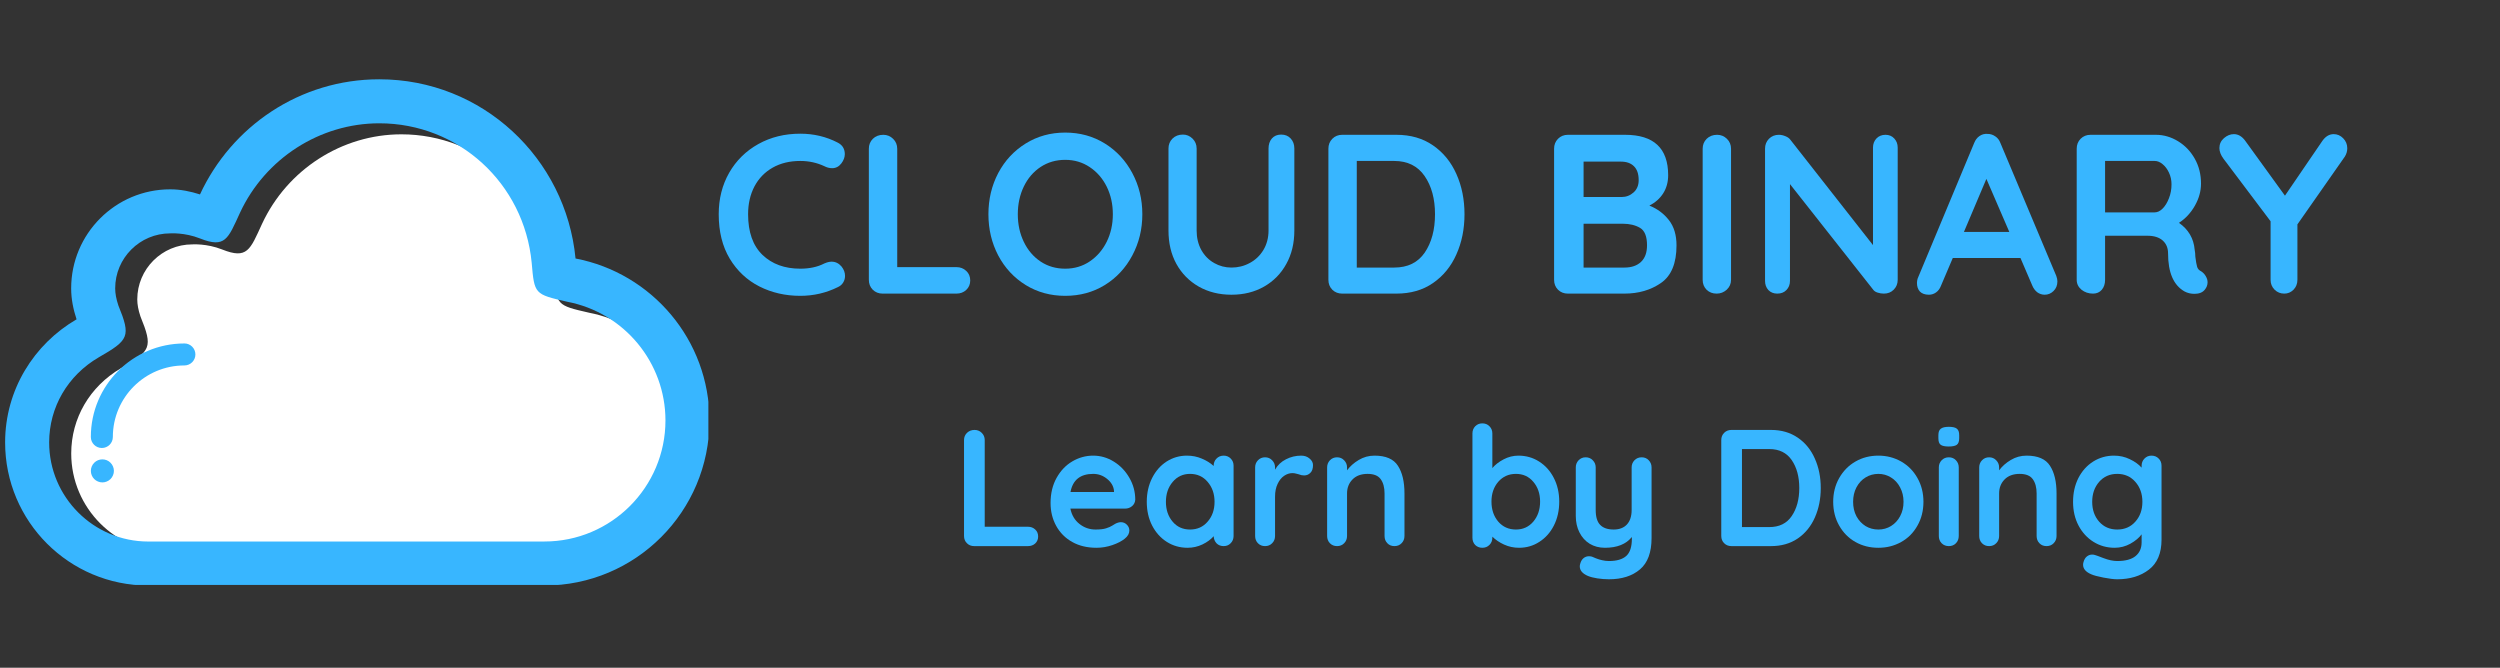 <svg xmlns="http://www.w3.org/2000/svg" xmlns:xlink="http://www.w3.org/1999/xlink" width="468" zoomAndPan="magnify" viewBox="0 0 351 93.75" height="125" preserveAspectRatio="xMidYMid meet" version="1.0"><rect x="0" y="0" width="351" height="93.75" fill="#333333" stroke="none"/><defs><g/><clipPath id="a364d65b57"><path d="M 0.719 11.074 L 99.457 11.074 L 99.457 82.121 L 0.719 82.121 Z M 0.719 11.074 " clip-rule="nonzero"/></clipPath></defs><path fill="#ffffff" d="M 82.742 43.914 C 78.133 42.859 78.133 42.859 77.75 38.434 C 76.68 27.273 67.48 18.859 56.355 18.859 C 48.008 18.859 40.328 23.805 36.785 31.441 C 35.109 35.082 34.727 36.438 31.18 35.023 C 29.027 34.168 27 34.312 27 34.312 C 22.738 34.312 19.273 37.777 19.273 42.039 C 19.273 42.746 19.418 43.527 19.719 44.426 C 21.496 48.797 21.203 49.281 16.965 51.715 C 12.605 54.258 10 58.723 10 63.668 C 10 71.336 16.242 77.574 23.91 77.578 L 79.531 77.578 L 79.531 77.574 C 88.906 77.574 96.531 69.953 96.531 60.578 C 96.531 52.449 90.734 45.441 82.742 43.914 Z M 82.742 43.914 " fill-opacity="1" fill-rule="evenodd"/><g clip-path="url(#a364d65b57)"><path fill="#38b6ff" d="M 80.805 36.293 C 79.449 22.195 67.707 11.133 53.254 11.133 C 42.07 11.133 32.492 17.77 28.078 27.297 C 26.75 26.871 25.367 26.582 23.898 26.582 C 16.219 26.582 9.992 32.812 9.992 40.488 C 9.992 42.016 10.297 43.461 10.75 44.832 C 4.777 48.312 0.719 54.711 0.719 62.121 C 0.719 73.215 9.715 82.207 20.809 82.207 L 20.809 82.211 L 76.434 82.211 L 76.434 82.207 C 89.234 82.207 99.609 71.836 99.609 59.027 C 99.609 47.727 91.512 38.34 80.805 36.293 M 76.434 76.027 L 76.434 76.031 L 20.809 76.031 C 13.141 76.027 6.902 69.789 6.902 62.121 C 6.902 57.176 9.504 52.711 13.867 50.168 C 18.102 47.734 18.395 47.25 16.617 42.883 C 16.316 41.98 16.172 41.195 16.172 40.488 C 16.172 36.227 19.637 32.766 23.898 32.766 C 23.898 32.766 25.926 32.621 28.078 33.477 C 31.625 34.887 32.012 33.535 33.684 29.895 C 37.227 22.254 44.91 17.312 53.254 17.312 C 64.379 17.312 73.578 25.727 74.648 36.887 C 75.031 41.312 75.031 41.312 79.645 42.367 C 87.633 43.895 93.43 50.902 93.43 59.031 C 93.43 68.402 85.809 76.027 76.434 76.027 " fill-opacity="1" fill-rule="evenodd"/></g><path fill="#38b6ff" d="M 15.992 66.113 C 15.992 66.328 15.949 66.535 15.867 66.73 C 15.785 66.93 15.668 67.105 15.516 67.258 C 15.367 67.41 15.191 67.523 14.992 67.605 C 14.793 67.691 14.586 67.73 14.375 67.73 C 14.16 67.73 13.953 67.691 13.754 67.605 C 13.555 67.523 13.383 67.41 13.23 67.258 C 13.078 67.105 12.961 66.93 12.879 66.73 C 12.797 66.535 12.758 66.328 12.758 66.113 C 12.758 65.898 12.797 65.691 12.879 65.496 C 12.961 65.297 13.078 65.121 13.23 64.969 C 13.383 64.816 13.555 64.699 13.754 64.617 C 13.953 64.535 14.16 64.496 14.375 64.496 C 14.586 64.496 14.793 64.535 14.992 64.617 C 15.191 64.699 15.367 64.816 15.516 64.969 C 15.668 65.121 15.785 65.297 15.867 65.496 C 15.949 65.691 15.992 65.898 15.992 66.113 Z M 15.992 66.113 " fill-opacity="1" fill-rule="nonzero"/><path fill="#38b6ff" d="M 25.891 48.219 C 25.883 48.219 25.883 48.223 25.879 48.223 C 18.629 48.227 12.754 54.105 12.754 61.355 C 12.754 62.207 13.449 62.898 14.301 62.898 C 15.152 62.898 15.844 62.207 15.844 61.355 L 15.844 61.352 C 15.844 55.805 20.344 51.309 25.887 51.309 L 25.891 51.309 C 26.742 51.309 27.434 50.617 27.434 49.766 C 27.434 48.91 26.742 48.219 25.891 48.219 " fill-opacity="1" fill-rule="evenodd"/><g fill="#38b6ff" fill-opacity="1"><g transform="translate(99.627, 41.223)"><g><path d="M 17.984 -21.203 C 18.648 -20.867 18.984 -20.328 18.984 -19.578 C 18.984 -19.141 18.82 -18.707 18.5 -18.281 C 18.156 -17.832 17.723 -17.609 17.203 -17.609 C 16.836 -17.609 16.473 -17.703 16.109 -17.891 C 15.066 -18.379 13.941 -18.625 12.734 -18.625 C 11.254 -18.625 9.961 -18.312 8.859 -17.688 C 7.754 -17.062 6.898 -16.18 6.297 -15.047 C 5.703 -13.91 5.406 -12.609 5.406 -11.141 C 5.406 -8.641 6.078 -6.738 7.422 -5.438 C 8.773 -4.145 10.547 -3.5 12.734 -3.5 C 14.035 -3.5 15.16 -3.742 16.109 -4.234 C 16.492 -4.398 16.832 -4.484 17.125 -4.484 C 17.676 -4.484 18.145 -4.254 18.531 -3.797 C 18.852 -3.391 19.016 -2.953 19.016 -2.484 C 19.016 -2.141 18.926 -1.828 18.75 -1.547 C 18.582 -1.273 18.344 -1.066 18.031 -0.922 C 16.375 -0.098 14.609 0.312 12.734 0.312 C 10.648 0.312 8.738 -0.125 7 -1 C 5.258 -1.883 3.867 -3.188 2.828 -4.906 C 1.797 -6.625 1.281 -8.703 1.281 -11.141 C 1.281 -13.305 1.77 -15.25 2.75 -16.969 C 3.738 -18.688 5.102 -20.031 6.844 -21 C 8.582 -21.969 10.547 -22.453 12.734 -22.453 C 14.629 -22.453 16.379 -22.035 17.984 -21.203 Z M 17.984 -21.203 "/></g></g></g><g fill="#38b6ff" fill-opacity="1"><g transform="translate(119.595, 41.223)"><g><path d="M 14.688 -3.719 C 15.238 -3.719 15.695 -3.539 16.062 -3.188 C 16.438 -2.844 16.625 -2.395 16.625 -1.844 C 16.625 -1.312 16.438 -0.867 16.062 -0.516 C 15.695 -0.172 15.238 0 14.688 0 L 4.328 0 C 3.773 0 3.312 -0.18 2.938 -0.547 C 2.57 -0.922 2.391 -1.383 2.391 -1.938 L 2.391 -20.344 C 2.391 -20.895 2.578 -21.359 2.953 -21.734 C 3.336 -22.109 3.828 -22.297 4.422 -22.297 C 4.953 -22.297 5.41 -22.109 5.797 -21.734 C 6.18 -21.359 6.375 -20.895 6.375 -20.344 L 6.375 -3.719 Z M 14.688 -3.719 "/></g></g></g><g fill="#38b6ff" fill-opacity="1"><g transform="translate(137.493, 41.223)"><g><path d="M 22.891 -11.141 C 22.891 -9.047 22.422 -7.117 21.484 -5.359 C 20.555 -3.609 19.27 -2.223 17.625 -1.203 C 15.977 -0.191 14.125 0.312 12.062 0.312 C 10.008 0.312 8.16 -0.191 6.516 -1.203 C 4.867 -2.223 3.582 -3.609 2.656 -5.359 C 1.738 -7.117 1.281 -9.047 1.281 -11.141 C 1.281 -13.242 1.738 -15.172 2.656 -16.922 C 3.582 -18.672 4.867 -20.055 6.516 -21.078 C 8.16 -22.098 10.008 -22.609 12.062 -22.609 C 14.125 -22.609 15.977 -22.098 17.625 -21.078 C 19.27 -20.055 20.555 -18.672 21.484 -16.922 C 22.422 -15.172 22.891 -13.242 22.891 -11.141 Z M 18.75 -11.141 C 18.75 -12.566 18.461 -13.859 17.891 -15.016 C 17.316 -16.172 16.52 -17.086 15.5 -17.766 C 14.488 -18.441 13.344 -18.781 12.062 -18.781 C 10.77 -18.781 9.617 -18.445 8.609 -17.781 C 7.598 -17.113 6.812 -16.195 6.25 -15.031 C 5.688 -13.863 5.406 -12.566 5.406 -11.141 C 5.406 -9.723 5.688 -8.43 6.25 -7.266 C 6.812 -6.098 7.598 -5.176 8.609 -4.5 C 9.617 -3.832 10.77 -3.5 12.062 -3.5 C 13.344 -3.5 14.488 -3.836 15.5 -4.516 C 16.52 -5.203 17.316 -6.125 17.891 -7.281 C 18.461 -8.438 18.75 -9.723 18.75 -11.141 Z M 18.75 -11.141 "/></g></g></g><g fill="#38b6ff" fill-opacity="1"><g transform="translate(161.664, 41.223)"><g><path d="M 18.219 -22.328 C 18.77 -22.328 19.211 -22.145 19.547 -21.781 C 19.891 -21.414 20.062 -20.945 20.062 -20.375 L 20.062 -8.859 C 20.062 -7.086 19.688 -5.523 18.938 -4.172 C 18.195 -2.816 17.156 -1.754 15.812 -0.984 C 14.477 -0.223 12.953 0.156 11.234 0.156 C 9.516 0.156 7.984 -0.223 6.641 -0.984 C 5.297 -1.754 4.25 -2.816 3.5 -4.172 C 2.758 -5.523 2.391 -7.086 2.391 -8.859 L 2.391 -20.375 C 2.391 -20.926 2.578 -21.391 2.953 -21.766 C 3.336 -22.141 3.828 -22.328 4.422 -22.328 C 4.93 -22.328 5.379 -22.141 5.766 -21.766 C 6.148 -21.391 6.344 -20.926 6.344 -20.375 L 6.344 -8.859 C 6.344 -7.836 6.562 -6.926 7 -6.125 C 7.445 -5.332 8.047 -4.723 8.797 -4.297 C 9.555 -3.867 10.367 -3.656 11.234 -3.656 C 12.148 -3.656 13.004 -3.867 13.797 -4.297 C 14.598 -4.723 15.238 -5.332 15.719 -6.125 C 16.195 -6.926 16.438 -7.836 16.438 -8.859 L 16.438 -20.375 C 16.438 -20.945 16.594 -21.414 16.906 -21.781 C 17.227 -22.145 17.664 -22.328 18.219 -22.328 Z M 18.219 -22.328 "/></g></g></g><g fill="#38b6ff" fill-opacity="1"><g transform="translate(184.116, 41.223)"><g><path d="M 11.938 -22.297 C 13.938 -22.297 15.648 -21.801 17.078 -20.812 C 18.516 -19.82 19.609 -18.484 20.359 -16.797 C 21.117 -15.109 21.5 -13.223 21.5 -11.141 C 21.5 -9.066 21.117 -7.188 20.359 -5.5 C 19.609 -3.812 18.516 -2.473 17.078 -1.484 C 15.648 -0.492 13.938 0 11.938 0 L 4.328 0 C 3.773 0 3.312 -0.18 2.938 -0.547 C 2.57 -0.922 2.391 -1.383 2.391 -1.938 L 2.391 -20.344 C 2.391 -20.895 2.57 -21.359 2.938 -21.734 C 3.312 -22.109 3.773 -22.297 4.328 -22.297 Z M 11.625 -3.656 C 13.531 -3.656 14.961 -4.359 15.922 -5.766 C 16.879 -7.18 17.359 -8.973 17.359 -11.141 C 17.359 -13.305 16.875 -15.094 15.906 -16.5 C 14.938 -17.914 13.508 -18.625 11.625 -18.625 L 6.375 -18.625 L 6.375 -3.656 Z M 11.625 -3.656 "/></g></g></g><g fill="#38b6ff" fill-opacity="1"><g transform="translate(206.887, 41.223)"><g/></g></g><g fill="#38b6ff" fill-opacity="1"><g transform="translate(215.804, 41.223)"><g><path d="M 15.766 -12.359 C 16.891 -11.91 17.805 -11.227 18.516 -10.312 C 19.223 -9.406 19.578 -8.227 19.578 -6.781 C 19.578 -4.258 18.852 -2.5 17.406 -1.5 C 15.969 -0.5 14.254 0 12.266 0 L 4.328 0 C 3.773 0 3.312 -0.18 2.938 -0.547 C 2.57 -0.922 2.391 -1.383 2.391 -1.938 L 2.391 -20.344 C 2.391 -20.895 2.57 -21.359 2.938 -21.734 C 3.312 -22.109 3.773 -22.297 4.328 -22.297 L 12.359 -22.297 C 16.391 -22.297 18.406 -20.406 18.406 -16.625 C 18.406 -15.664 18.176 -14.82 17.719 -14.094 C 17.258 -13.363 16.609 -12.785 15.766 -12.359 Z M 14.266 -15.922 C 14.266 -16.797 14.047 -17.445 13.609 -17.875 C 13.172 -18.312 12.562 -18.531 11.781 -18.531 L 6.531 -18.531 L 6.531 -13.562 L 11.875 -13.562 C 12.508 -13.562 13.066 -13.773 13.547 -14.203 C 14.023 -14.629 14.266 -15.203 14.266 -15.922 Z M 12.266 -3.656 C 13.254 -3.656 14.031 -3.922 14.594 -4.453 C 15.156 -4.984 15.438 -5.758 15.438 -6.781 C 15.438 -8.031 15.109 -8.848 14.453 -9.234 C 13.797 -9.617 12.988 -9.812 12.031 -9.812 L 6.531 -9.812 L 6.531 -3.656 Z M 12.266 -3.656 "/></g></g></g><g fill="#38b6ff" fill-opacity="1"><g transform="translate(236.663, 41.223)"><g><path d="M 6.375 -1.938 C 6.375 -1.383 6.172 -0.922 5.766 -0.547 C 5.359 -0.18 4.891 0 4.359 0 C 3.785 0 3.312 -0.18 2.938 -0.547 C 2.57 -0.922 2.391 -1.383 2.391 -1.938 L 2.391 -20.344 C 2.391 -20.895 2.578 -21.359 2.953 -21.734 C 3.336 -22.109 3.828 -22.297 4.422 -22.297 C 4.953 -22.297 5.41 -22.109 5.797 -21.734 C 6.18 -21.359 6.375 -20.895 6.375 -20.344 Z M 6.375 -1.938 "/></g></g></g><g fill="#38b6ff" fill-opacity="1"><g transform="translate(245.421, 41.223)"><g><path d="M 19.297 -22.297 C 19.805 -22.297 20.219 -22.125 20.531 -21.781 C 20.852 -21.438 21.016 -21.008 21.016 -20.5 L 21.016 -1.938 C 21.016 -1.383 20.828 -0.922 20.453 -0.547 C 20.086 -0.18 19.629 0 19.078 0 C 18.773 0 18.477 -0.047 18.188 -0.141 C 17.906 -0.234 17.703 -0.367 17.578 -0.547 L 5.891 -15.375 L 5.891 -1.781 C 5.891 -1.27 5.723 -0.844 5.391 -0.5 C 5.066 -0.164 4.641 0 4.109 0 C 3.598 0 3.18 -0.164 2.859 -0.5 C 2.547 -0.844 2.391 -1.27 2.391 -1.781 L 2.391 -20.344 C 2.391 -20.895 2.57 -21.359 2.938 -21.734 C 3.312 -22.109 3.773 -22.297 4.328 -22.297 C 4.648 -22.297 4.961 -22.227 5.266 -22.094 C 5.578 -21.969 5.805 -21.801 5.953 -21.594 L 17.547 -6.812 L 17.547 -20.5 C 17.547 -21.008 17.707 -21.438 18.031 -21.781 C 18.363 -22.125 18.785 -22.297 19.297 -22.297 Z M 19.297 -22.297 "/></g></g></g><g fill="#38b6ff" fill-opacity="1"><g transform="translate(268.828, 41.223)"><g><path d="M 19.875 -2.484 C 19.977 -2.203 20.031 -1.945 20.031 -1.719 C 20.031 -1.164 19.848 -0.711 19.484 -0.359 C 19.129 -0.016 18.719 0.156 18.25 0.156 C 17.863 0.156 17.516 0.039 17.203 -0.188 C 16.898 -0.426 16.664 -0.742 16.5 -1.141 L 14.844 -5 L 5.344 -5 L 3.688 -1.109 C 3.539 -0.711 3.312 -0.398 3 -0.172 C 2.695 0.047 2.363 0.156 2 0.156 C 1.445 0.156 1.023 0.008 0.734 -0.281 C 0.453 -0.582 0.312 -0.988 0.312 -1.5 C 0.312 -1.688 0.344 -1.891 0.406 -2.109 L 8.344 -21.141 C 8.508 -21.566 8.758 -21.895 9.094 -22.125 C 9.438 -22.363 9.82 -22.461 10.25 -22.422 C 10.633 -22.422 10.988 -22.305 11.312 -22.078 C 11.645 -21.859 11.883 -21.547 12.031 -21.141 Z M 6.906 -8.656 L 13.281 -8.656 L 10.062 -16.109 Z M 6.906 -8.656 "/></g></g></g><g fill="#38b6ff" fill-opacity="1"><g transform="translate(289.178, 41.223)"><g><path d="M 19.875 -3.125 C 20.145 -2.945 20.359 -2.719 20.516 -2.438 C 20.68 -2.164 20.766 -1.883 20.766 -1.594 C 20.766 -1.207 20.633 -0.859 20.375 -0.547 C 20.062 -0.16 19.578 0.031 18.922 0.031 C 18.41 0.031 17.941 -0.082 17.516 -0.312 C 15.984 -1.188 15.219 -2.961 15.219 -5.641 C 15.219 -6.398 14.969 -7.004 14.469 -7.453 C 13.969 -7.898 13.254 -8.125 12.328 -8.125 L 6.375 -8.125 L 6.375 -1.938 C 6.375 -1.363 6.219 -0.895 5.906 -0.531 C 5.594 -0.176 5.188 0 4.688 0 C 4.062 0 3.52 -0.18 3.062 -0.547 C 2.613 -0.922 2.391 -1.383 2.391 -1.938 L 2.391 -20.344 C 2.391 -20.895 2.57 -21.359 2.938 -21.734 C 3.312 -22.109 3.773 -22.297 4.328 -22.297 L 13.5 -22.297 C 14.602 -22.297 15.645 -21.992 16.625 -21.391 C 17.602 -20.797 18.383 -19.977 18.969 -18.938 C 19.551 -17.906 19.844 -16.738 19.844 -15.438 C 19.844 -14.383 19.555 -13.352 18.984 -12.344 C 18.41 -11.332 17.664 -10.531 16.75 -9.938 C 18.082 -9 18.816 -7.742 18.953 -6.172 C 19.016 -5.836 19.047 -5.508 19.047 -5.188 C 19.129 -4.531 19.211 -4.055 19.297 -3.766 C 19.379 -3.484 19.57 -3.27 19.875 -3.125 Z M 13.344 -11.406 C 13.727 -11.406 14.098 -11.582 14.453 -11.938 C 14.816 -12.301 15.113 -12.785 15.344 -13.391 C 15.582 -13.992 15.703 -14.645 15.703 -15.344 C 15.703 -15.938 15.582 -16.484 15.344 -16.984 C 15.113 -17.484 14.816 -17.879 14.453 -18.172 C 14.098 -18.473 13.727 -18.625 13.344 -18.625 L 6.375 -18.625 L 6.375 -11.406 Z M 13.344 -11.406 "/></g></g></g><g fill="#38b6ff" fill-opacity="1"><g transform="translate(311.057, 41.223)"><g><path d="M 18.5 -20.406 C 18.5 -19.988 18.383 -19.598 18.156 -19.234 L 11.5 -9.719 L 11.5 -1.938 C 11.5 -1.383 11.316 -0.922 10.953 -0.547 C 10.586 -0.18 10.156 0 9.656 0 C 9.125 0 8.672 -0.18 8.297 -0.547 C 7.922 -0.922 7.734 -1.383 7.734 -1.938 L 7.734 -10.156 L 1.109 -18.953 C 0.734 -19.461 0.547 -19.957 0.547 -20.438 C 0.547 -20.988 0.758 -21.453 1.188 -21.828 C 1.625 -22.203 2.086 -22.391 2.578 -22.391 C 3.172 -22.391 3.691 -22.094 4.141 -21.5 L 9.75 -13.75 L 15 -21.438 C 15.445 -22.07 15.977 -22.391 16.594 -22.391 C 17.102 -22.391 17.547 -22.195 17.922 -21.812 C 18.305 -21.426 18.5 -20.957 18.5 -20.406 Z M 18.5 -20.406 "/></g></g></g><g fill="#38b6ff" fill-opacity="1"><g transform="translate(330.043, 41.223)"><g/></g></g><g fill="#38b6ff" fill-opacity="1"><g transform="translate(133.599, 76.674)"><g><path d="M 10.734 -2.719 C 11.141 -2.719 11.477 -2.586 11.75 -2.328 C 12.02 -2.078 12.156 -1.75 12.156 -1.344 C 12.156 -0.957 12.02 -0.633 11.75 -0.375 C 11.477 -0.125 11.141 0 10.734 0 L 3.172 0 C 2.766 0 2.426 -0.133 2.156 -0.406 C 1.883 -0.676 1.75 -1.016 1.75 -1.422 L 1.75 -14.891 C 1.75 -15.297 1.891 -15.633 2.172 -15.906 C 2.453 -16.176 2.805 -16.312 3.234 -16.312 C 3.629 -16.312 3.961 -16.176 4.234 -15.906 C 4.516 -15.633 4.656 -15.297 4.656 -14.891 L 4.656 -2.719 Z M 10.734 -2.719 "/></g></g></g><g fill="#38b6ff" fill-opacity="1"><g transform="translate(146.687, 76.674)"><g><path d="M 12.703 -6.516 C 12.68 -6.148 12.531 -5.848 12.25 -5.609 C 11.969 -5.379 11.645 -5.266 11.281 -5.266 L 3.594 -5.266 C 3.781 -4.348 4.207 -3.629 4.875 -3.109 C 5.539 -2.586 6.289 -2.328 7.125 -2.328 C 7.758 -2.328 8.254 -2.383 8.609 -2.5 C 8.973 -2.613 9.258 -2.738 9.469 -2.875 C 9.676 -3.008 9.82 -3.098 9.906 -3.141 C 10.188 -3.285 10.445 -3.359 10.688 -3.359 C 11.02 -3.359 11.301 -3.238 11.531 -3 C 11.758 -2.77 11.875 -2.5 11.875 -2.188 C 11.875 -1.77 11.66 -1.391 11.234 -1.047 C 10.797 -0.691 10.211 -0.391 9.484 -0.141 C 8.754 0.109 8.016 0.234 7.266 0.234 C 5.961 0.234 4.828 -0.035 3.859 -0.578 C 2.891 -1.117 2.141 -1.867 1.609 -2.828 C 1.078 -3.785 0.812 -4.863 0.812 -6.062 C 0.812 -7.395 1.094 -8.566 1.656 -9.578 C 2.219 -10.586 2.953 -11.359 3.859 -11.891 C 4.773 -12.43 5.754 -12.703 6.797 -12.703 C 7.828 -12.703 8.797 -12.422 9.703 -11.859 C 10.609 -11.297 11.332 -10.539 11.875 -9.594 C 12.426 -8.645 12.703 -7.617 12.703 -6.516 Z M 6.797 -10.141 C 4.992 -10.141 3.93 -9.289 3.609 -7.594 L 9.719 -7.594 L 9.719 -7.766 C 9.656 -8.41 9.332 -8.969 8.75 -9.438 C 8.176 -9.906 7.523 -10.141 6.797 -10.141 Z M 6.797 -10.141 "/></g></g></g><g fill="#38b6ff" fill-opacity="1"><g transform="translate(160.195, 76.674)"><g><path d="M 11.609 -12.703 C 12.004 -12.703 12.332 -12.566 12.594 -12.297 C 12.863 -12.035 13 -11.695 13 -11.281 L 13 -1.422 C 13 -1.016 12.863 -0.676 12.594 -0.406 C 12.332 -0.133 12.004 0 11.609 0 C 11.203 0 10.867 -0.129 10.609 -0.391 C 10.359 -0.66 10.223 -0.992 10.203 -1.391 C 9.816 -0.941 9.289 -0.555 8.625 -0.234 C 7.969 0.078 7.273 0.234 6.547 0.234 C 5.473 0.234 4.5 -0.039 3.625 -0.594 C 2.758 -1.145 2.07 -1.91 1.562 -2.891 C 1.062 -3.867 0.812 -4.977 0.812 -6.219 C 0.812 -7.457 1.062 -8.57 1.562 -9.562 C 2.062 -10.551 2.738 -11.32 3.594 -11.875 C 4.457 -12.426 5.41 -12.703 6.453 -12.703 C 7.203 -12.703 7.898 -12.562 8.547 -12.281 C 9.203 -12.008 9.754 -11.664 10.203 -11.25 L 10.203 -11.281 C 10.203 -11.676 10.332 -12.008 10.594 -12.281 C 10.863 -12.562 11.203 -12.703 11.609 -12.703 Z M 6.891 -2.328 C 7.898 -2.328 8.723 -2.695 9.359 -3.438 C 10.004 -4.176 10.328 -5.102 10.328 -6.219 C 10.328 -7.332 10.004 -8.266 9.359 -9.016 C 8.723 -9.766 7.898 -10.141 6.891 -10.141 C 5.898 -10.141 5.086 -9.766 4.453 -9.016 C 3.816 -8.266 3.5 -7.332 3.5 -6.219 C 3.5 -5.102 3.812 -4.176 4.438 -3.438 C 5.062 -2.695 5.879 -2.328 6.891 -2.328 Z M 6.891 -2.328 "/></g></g></g><g fill="#38b6ff" fill-opacity="1"><g transform="translate(174.705, 76.674)"><g><path d="M 7.984 -12.703 C 8.453 -12.703 8.844 -12.566 9.156 -12.297 C 9.477 -12.035 9.641 -11.727 9.641 -11.375 C 9.641 -10.883 9.516 -10.52 9.266 -10.281 C 9.023 -10.039 8.734 -9.922 8.391 -9.922 C 8.148 -9.922 7.883 -9.977 7.594 -10.094 C 7.551 -10.102 7.445 -10.129 7.281 -10.172 C 7.113 -10.223 6.938 -10.25 6.75 -10.25 C 6.352 -10.25 5.969 -10.125 5.594 -9.875 C 5.219 -9.625 4.91 -9.242 4.672 -8.734 C 4.43 -8.234 4.312 -7.633 4.312 -6.938 L 4.312 -1.422 C 4.312 -1.016 4.176 -0.676 3.906 -0.406 C 3.645 -0.133 3.312 0 2.906 0 C 2.508 0 2.176 -0.133 1.906 -0.406 C 1.645 -0.676 1.516 -1.016 1.516 -1.422 L 1.516 -11.047 C 1.516 -11.441 1.645 -11.773 1.906 -12.047 C 2.176 -12.328 2.508 -12.469 2.906 -12.469 C 3.312 -12.469 3.645 -12.328 3.906 -12.047 C 4.176 -11.773 4.312 -11.441 4.312 -11.047 L 4.312 -10.734 C 4.664 -11.367 5.176 -11.852 5.844 -12.188 C 6.508 -12.531 7.223 -12.703 7.984 -12.703 Z M 7.984 -12.703 "/></g></g></g><g fill="#38b6ff" fill-opacity="1"><g transform="translate(184.813, 76.674)"><g><path d="M 8.172 -12.703 C 9.754 -12.703 10.848 -12.227 11.453 -11.281 C 12.066 -10.344 12.375 -9.047 12.375 -7.391 L 12.375 -1.422 C 12.375 -1.016 12.238 -0.676 11.969 -0.406 C 11.707 -0.133 11.375 0 10.969 0 C 10.562 0 10.227 -0.133 9.969 -0.406 C 9.707 -0.676 9.578 -1.016 9.578 -1.422 L 9.578 -7.391 C 9.578 -8.242 9.395 -8.914 9.031 -9.406 C 8.676 -9.895 8.066 -10.141 7.203 -10.141 C 6.297 -10.141 5.586 -9.879 5.078 -9.359 C 4.566 -8.836 4.312 -8.18 4.312 -7.391 L 4.312 -1.422 C 4.312 -1.016 4.176 -0.676 3.906 -0.406 C 3.645 -0.133 3.312 0 2.906 0 C 2.508 0 2.176 -0.133 1.906 -0.406 C 1.645 -0.676 1.516 -1.016 1.516 -1.422 L 1.516 -11.047 C 1.516 -11.441 1.645 -11.773 1.906 -12.047 C 2.176 -12.328 2.508 -12.469 2.906 -12.469 C 3.312 -12.469 3.645 -12.328 3.906 -12.047 C 4.176 -11.773 4.312 -11.441 4.312 -11.047 L 4.312 -10.641 C 4.727 -11.203 5.273 -11.688 5.953 -12.094 C 6.629 -12.5 7.367 -12.703 8.172 -12.703 Z M 8.172 -12.703 "/></g></g></g><g fill="#38b6ff" fill-opacity="1"><g transform="translate(198.693, 76.674)"><g/></g></g><g fill="#38b6ff" fill-opacity="1"><g transform="translate(205.214, 76.674)"><g><path d="M 7.969 -12.703 C 9.039 -12.703 10.008 -12.426 10.875 -11.875 C 11.75 -11.32 12.438 -10.555 12.938 -9.578 C 13.445 -8.598 13.703 -7.488 13.703 -6.25 C 13.703 -5 13.453 -3.879 12.953 -2.891 C 12.453 -1.91 11.77 -1.145 10.906 -0.594 C 10.051 -0.039 9.102 0.234 8.062 0.234 C 7.312 0.234 6.609 0.082 5.953 -0.219 C 5.297 -0.52 4.75 -0.891 4.312 -1.328 L 4.312 -1.188 C 4.312 -0.781 4.176 -0.441 3.906 -0.172 C 3.645 0.098 3.312 0.234 2.906 0.234 C 2.508 0.234 2.176 0.102 1.906 -0.156 C 1.645 -0.426 1.516 -0.77 1.516 -1.188 L 1.516 -15.812 C 1.516 -16.219 1.645 -16.555 1.906 -16.828 C 2.176 -17.098 2.508 -17.234 2.906 -17.234 C 3.312 -17.234 3.645 -17.098 3.906 -16.828 C 4.176 -16.555 4.312 -16.219 4.312 -15.812 L 4.312 -10.953 C 4.688 -11.41 5.207 -11.816 5.875 -12.172 C 6.539 -12.523 7.238 -12.703 7.969 -12.703 Z M 7.625 -2.328 C 8.613 -2.328 9.426 -2.695 10.062 -3.438 C 10.695 -4.188 11.016 -5.125 11.016 -6.25 C 11.016 -7.363 10.695 -8.289 10.062 -9.031 C 9.438 -9.77 8.625 -10.141 7.625 -10.141 C 6.613 -10.141 5.785 -9.77 5.141 -9.031 C 4.504 -8.289 4.188 -7.363 4.188 -6.25 C 4.188 -5.125 4.504 -4.188 5.141 -3.438 C 5.785 -2.695 6.613 -2.328 7.625 -2.328 Z M 7.625 -2.328 "/></g></g></g><g fill="#38b6ff" fill-opacity="1"><g transform="translate(219.724, 76.674)"><g><path d="M 10.766 -12.469 C 11.172 -12.469 11.504 -12.328 11.766 -12.047 C 12.023 -11.773 12.156 -11.441 12.156 -11.047 L 12.156 -1.141 C 12.156 0.879 11.613 2.348 10.531 3.266 C 9.445 4.191 7.992 4.656 6.172 4.656 C 5.641 4.656 5.098 4.613 4.547 4.531 C 4.004 4.445 3.562 4.332 3.219 4.188 C 2.457 3.863 2.078 3.414 2.078 2.844 C 2.078 2.727 2.098 2.602 2.141 2.469 C 2.234 2.125 2.391 1.863 2.609 1.688 C 2.836 1.508 3.086 1.422 3.359 1.422 C 3.516 1.422 3.66 1.441 3.797 1.484 C 3.898 1.535 4.086 1.613 4.359 1.719 C 4.641 1.832 4.93 1.922 5.234 1.984 C 5.535 2.055 5.848 2.094 6.172 2.094 C 7.273 2.094 8.086 1.852 8.609 1.375 C 9.129 0.906 9.391 0.098 9.391 -1.047 L 9.391 -1.281 C 8.578 -0.27 7.316 0.234 5.609 0.234 C 4.805 0.234 4.094 0.047 3.469 -0.328 C 2.852 -0.711 2.375 -1.242 2.031 -1.922 C 1.688 -2.598 1.516 -3.367 1.516 -4.234 L 1.516 -11.047 C 1.516 -11.441 1.645 -11.773 1.906 -12.047 C 2.176 -12.328 2.508 -12.469 2.906 -12.469 C 3.312 -12.469 3.645 -12.328 3.906 -12.047 C 4.176 -11.773 4.312 -11.441 4.312 -11.047 L 4.312 -5.078 C 4.312 -4.098 4.523 -3.395 4.953 -2.969 C 5.379 -2.539 6.004 -2.328 6.828 -2.328 C 7.629 -2.328 8.25 -2.562 8.688 -3.031 C 9.133 -3.508 9.359 -4.191 9.359 -5.078 L 9.359 -11.047 C 9.359 -11.441 9.488 -11.773 9.75 -12.047 C 10.02 -12.328 10.359 -12.469 10.766 -12.469 Z M 10.766 -12.469 "/></g></g></g><g fill="#38b6ff" fill-opacity="1"><g transform="translate(233.395, 76.674)"><g/></g></g><g fill="#38b6ff" fill-opacity="1"><g transform="translate(239.916, 76.674)"><g><path d="M 8.734 -16.312 C 10.191 -16.312 11.445 -15.945 12.5 -15.219 C 13.551 -14.5 14.348 -13.52 14.891 -12.281 C 15.441 -11.051 15.719 -9.676 15.719 -8.156 C 15.719 -6.633 15.441 -5.254 14.891 -4.016 C 14.348 -2.785 13.551 -1.805 12.5 -1.078 C 11.445 -0.359 10.191 0 8.734 0 L 3.172 0 C 2.766 0 2.426 -0.133 2.156 -0.406 C 1.883 -0.676 1.75 -1.016 1.75 -1.422 L 1.75 -14.891 C 1.75 -15.297 1.883 -15.633 2.156 -15.906 C 2.426 -16.176 2.766 -16.312 3.172 -16.312 Z M 8.5 -2.672 C 9.895 -2.672 10.941 -3.188 11.641 -4.219 C 12.348 -5.258 12.703 -6.57 12.703 -8.156 C 12.703 -9.738 12.348 -11.047 11.641 -12.078 C 10.93 -13.109 9.883 -13.625 8.5 -13.625 L 4.656 -13.625 L 4.656 -2.672 Z M 8.5 -2.672 "/></g></g></g><g fill="#38b6ff" fill-opacity="1"><g transform="translate(256.568, 76.674)"><g><path d="M 13.484 -6.219 C 13.484 -4.977 13.203 -3.863 12.641 -2.875 C 12.086 -1.883 11.328 -1.117 10.359 -0.578 C 9.391 -0.035 8.32 0.234 7.156 0.234 C 5.969 0.234 4.895 -0.035 3.938 -0.578 C 2.977 -1.117 2.219 -1.883 1.656 -2.875 C 1.094 -3.863 0.812 -4.977 0.812 -6.219 C 0.812 -7.457 1.094 -8.57 1.656 -9.562 C 2.219 -10.551 2.977 -11.32 3.938 -11.875 C 4.895 -12.426 5.969 -12.703 7.156 -12.703 C 8.32 -12.703 9.391 -12.426 10.359 -11.875 C 11.328 -11.32 12.086 -10.551 12.641 -9.562 C 13.203 -8.57 13.484 -7.457 13.484 -6.219 Z M 10.688 -6.219 C 10.688 -6.977 10.523 -7.656 10.203 -8.25 C 9.891 -8.852 9.461 -9.316 8.922 -9.641 C 8.391 -9.973 7.801 -10.141 7.156 -10.141 C 6.5 -10.141 5.898 -9.973 5.359 -9.641 C 4.828 -9.316 4.398 -8.852 4.078 -8.25 C 3.766 -7.656 3.609 -6.977 3.609 -6.219 C 3.609 -5.457 3.766 -4.781 4.078 -4.188 C 4.398 -3.602 4.828 -3.145 5.359 -2.812 C 5.898 -2.488 6.5 -2.328 7.156 -2.328 C 7.801 -2.328 8.391 -2.488 8.922 -2.812 C 9.461 -3.145 9.891 -3.602 10.203 -4.188 C 10.523 -4.781 10.688 -5.457 10.688 -6.219 Z M 10.688 -6.219 "/></g></g></g><g fill="#38b6ff" fill-opacity="1"><g transform="translate(270.868, 76.674)"><g><path d="M 4.141 -1.422 C 4.141 -1.016 4.008 -0.676 3.75 -0.406 C 3.488 -0.133 3.156 0 2.75 0 C 2.344 0 2.004 -0.133 1.734 -0.406 C 1.473 -0.676 1.344 -1.016 1.344 -1.422 L 1.344 -11.047 C 1.344 -11.441 1.473 -11.773 1.734 -12.047 C 2.004 -12.328 2.344 -12.469 2.75 -12.469 C 3.156 -12.469 3.488 -12.328 3.75 -12.047 C 4.008 -11.773 4.141 -11.441 4.141 -11.047 Z M 2.719 -13.984 C 2.188 -13.984 1.812 -14.066 1.594 -14.234 C 1.383 -14.398 1.281 -14.703 1.281 -15.141 L 1.281 -15.578 C 1.281 -16.016 1.395 -16.316 1.625 -16.484 C 1.852 -16.66 2.227 -16.75 2.75 -16.75 C 3.289 -16.75 3.664 -16.66 3.875 -16.484 C 4.094 -16.316 4.203 -16.016 4.203 -15.578 L 4.203 -15.141 C 4.203 -14.691 4.086 -14.383 3.859 -14.219 C 3.641 -14.062 3.258 -13.984 2.719 -13.984 Z M 2.719 -13.984 "/></g></g></g><g fill="#38b6ff" fill-opacity="1"><g transform="translate(276.364, 76.674)"><g><path d="M 8.172 -12.703 C 9.754 -12.703 10.848 -12.227 11.453 -11.281 C 12.066 -10.344 12.375 -9.047 12.375 -7.391 L 12.375 -1.422 C 12.375 -1.016 12.238 -0.676 11.969 -0.406 C 11.707 -0.133 11.375 0 10.969 0 C 10.562 0 10.227 -0.133 9.969 -0.406 C 9.707 -0.676 9.578 -1.016 9.578 -1.422 L 9.578 -7.391 C 9.578 -8.242 9.395 -8.914 9.031 -9.406 C 8.676 -9.895 8.066 -10.141 7.203 -10.141 C 6.297 -10.141 5.586 -9.879 5.078 -9.359 C 4.566 -8.836 4.312 -8.18 4.312 -7.391 L 4.312 -1.422 C 4.312 -1.016 4.176 -0.676 3.906 -0.406 C 3.645 -0.133 3.312 0 2.906 0 C 2.508 0 2.176 -0.133 1.906 -0.406 C 1.645 -0.676 1.516 -1.016 1.516 -1.422 L 1.516 -11.047 C 1.516 -11.441 1.645 -11.773 1.906 -12.047 C 2.176 -12.328 2.508 -12.469 2.906 -12.469 C 3.312 -12.469 3.645 -12.328 3.906 -12.047 C 4.176 -11.773 4.312 -11.441 4.312 -11.047 L 4.312 -10.641 C 4.727 -11.203 5.273 -11.688 5.953 -12.094 C 6.629 -12.5 7.367 -12.703 8.172 -12.703 Z M 8.172 -12.703 "/></g></g></g><g fill="#38b6ff" fill-opacity="1"><g transform="translate(290.245, 76.674)"><g><path d="M 11.828 -12.703 C 12.234 -12.703 12.566 -12.566 12.828 -12.297 C 13.098 -12.035 13.234 -11.695 13.234 -11.281 L 13.234 -0.906 C 13.234 0.988 12.645 2.391 11.469 3.297 C 10.301 4.203 8.816 4.656 7.016 4.656 C 6.547 4.656 5.906 4.578 5.094 4.422 C 4.281 4.266 3.703 4.109 3.359 3.953 C 2.598 3.629 2.219 3.18 2.219 2.609 C 2.219 2.504 2.238 2.379 2.281 2.234 C 2.375 1.891 2.531 1.629 2.75 1.453 C 2.977 1.273 3.227 1.188 3.5 1.188 C 3.656 1.188 3.801 1.211 3.938 1.266 C 4 1.273 4.383 1.414 5.094 1.688 C 5.801 1.957 6.441 2.094 7.016 2.094 C 8.16 2.094 9.016 1.863 9.578 1.406 C 10.148 0.945 10.438 0.301 10.438 -0.531 L 10.438 -1.656 C 10.094 -1.176 9.57 -0.738 8.875 -0.344 C 8.188 0.039 7.445 0.234 6.656 0.234 C 5.57 0.234 4.582 -0.039 3.688 -0.594 C 2.801 -1.145 2.098 -1.91 1.578 -2.891 C 1.066 -3.867 0.812 -4.977 0.812 -6.219 C 0.812 -7.457 1.062 -8.57 1.562 -9.562 C 2.07 -10.551 2.766 -11.32 3.641 -11.875 C 4.523 -12.426 5.5 -12.703 6.562 -12.703 C 7.363 -12.703 8.102 -12.535 8.781 -12.203 C 9.469 -11.879 10.02 -11.484 10.438 -11.016 L 10.438 -11.281 C 10.438 -11.676 10.566 -12.008 10.828 -12.281 C 11.098 -12.562 11.43 -12.703 11.828 -12.703 Z M 7.016 -2.328 C 8.055 -2.328 8.906 -2.695 9.562 -3.438 C 10.219 -4.176 10.547 -5.102 10.547 -6.219 C 10.547 -7.332 10.219 -8.266 9.562 -9.016 C 8.906 -9.766 8.055 -10.141 7.016 -10.141 C 5.973 -10.141 5.125 -9.766 4.469 -9.016 C 3.82 -8.266 3.5 -7.332 3.5 -6.219 C 3.5 -5.102 3.82 -4.176 4.469 -3.438 C 5.125 -2.695 5.973 -2.328 7.016 -2.328 Z M 7.016 -2.328 "/></g></g></g></svg>